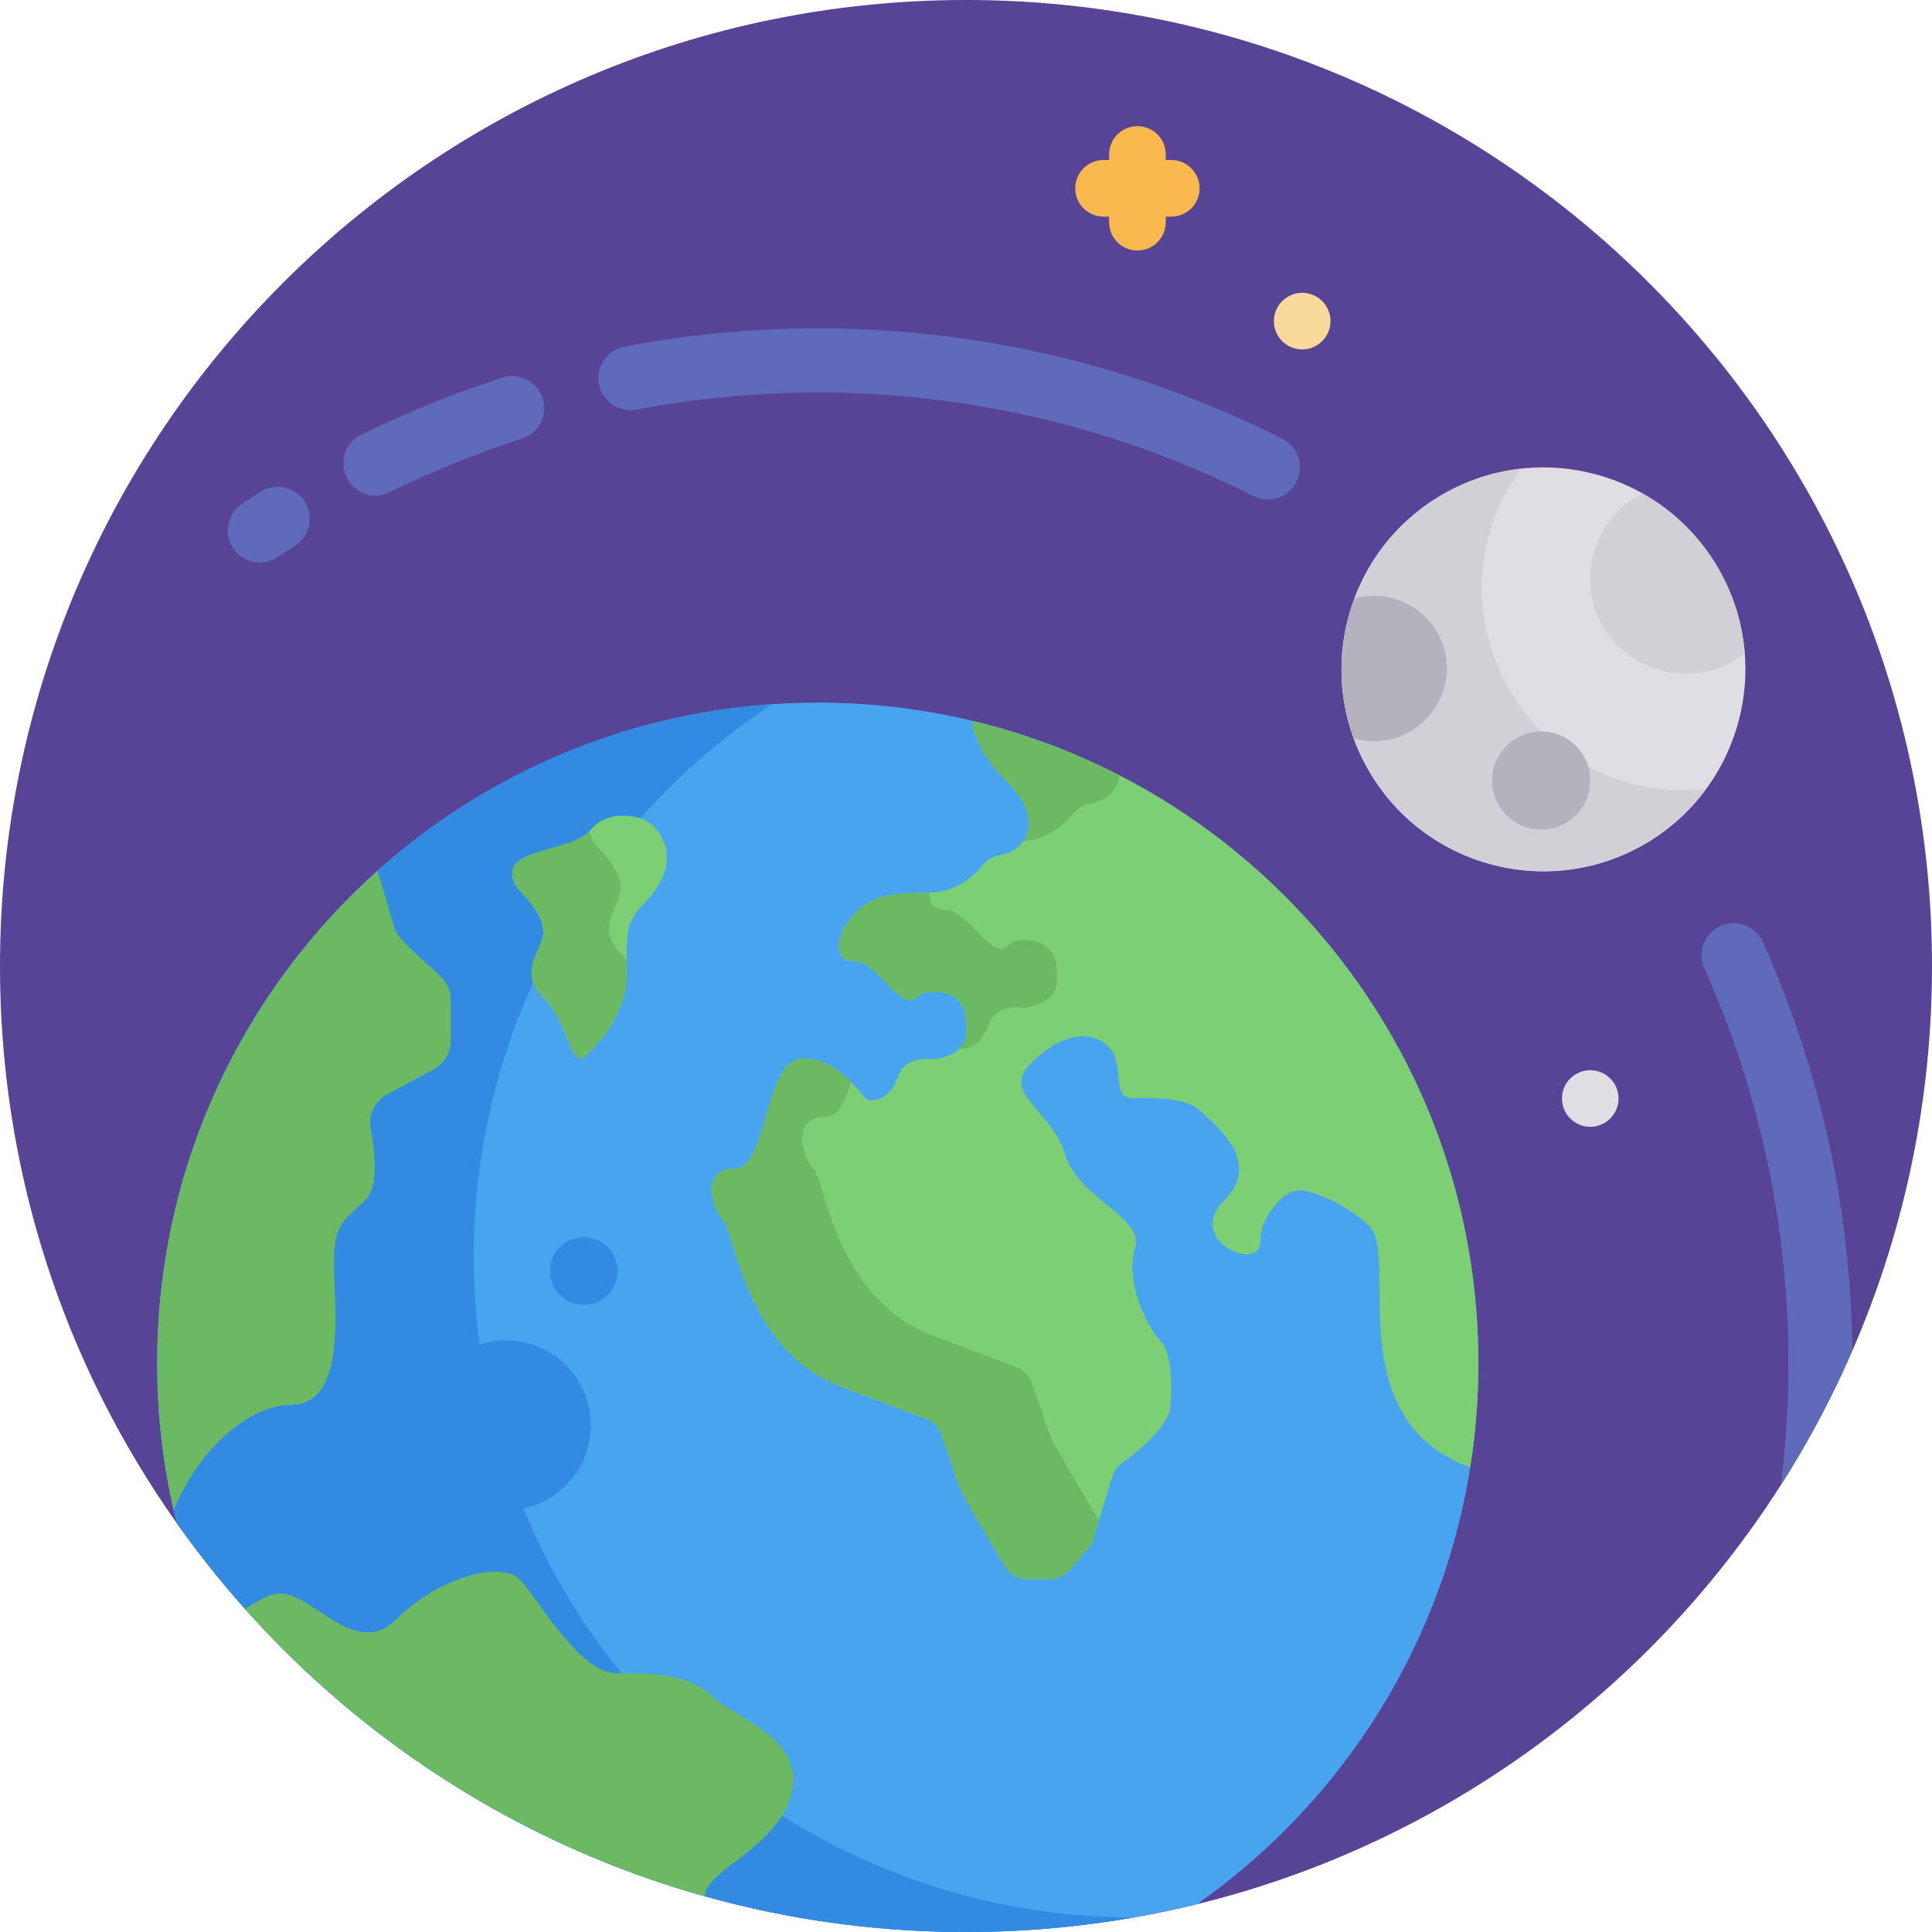 <svg height="512pt" viewBox="0 0 512 512" width="512pt" xmlns="http://www.w3.org/2000/svg"><path d="m512 256c0 141.387-114.613 256-256 256s-256-114.613-256-256 114.613-256 256-256 256 114.613 256 256zm0 0" fill="#584496"/><path d="m216.723 186.199c-96.688 0-175.07 78.379-175.07 175.066 0 14.602 1.801 28.777 5.168 42.336 46.355 65.578 122.766 108.398 209.18 108.398 21.109 0 41.613-2.574 61.234-7.391 45.086-31.672 74.555-84.062 74.555-143.344 0-96.688-78.383-175.066-175.066-175.066zm0 0" fill="#48a4ef"/><path d="m126.109 347.051c-5.289-66.051 26.805-126.465 78.551-160.434-91.059 6.199-163.008 82.016-163.008 174.648 0 14.602 1.801 28.777 5.168 42.336 46.355 65.578 122.766 108.398 209.18 108.398 15.133 0 29.953-1.328 44.363-3.852-90.324-.035-166.922-69.496-174.254-161.098zm0 0" fill="#328be0"/><path d="m455.371 150.629c-14.777-25.594-47.504-34.363-73.098-19.586-25.594 14.777-34.359 47.504-19.586 73.094 14.777 25.594 47.504 34.363 73.098 19.586s34.363-47.504 19.586-73.094zm0 0" fill="#dfdee4"/><path d="m403.156 124.199c-7.145.785-14.246 3.023-20.871 6.848-25.594 14.773-34.363 47.504-19.59 73.098 14.777 25.594 47.504 34.363 73.102 19.586 6.625-3.824 12.109-8.859 16.363-14.656-46.258 5.09-76.551-47.34-49.004-84.875zm0 0" fill="#d1d0d6"/><path d="m490.895 357.906c-.449-37.621-8.406-74.02-23.715-108.234-1.918-4.285-6.945-6.203-11.227-4.289-4.285 1.918-6.207 6.945-4.289 11.227 19.77 44.188 25.941 91.418 20.293 136.914 7.207-11.297 13.547-23.207 18.938-35.617zm0 0" fill="#5f6abb"/><path d="m61.812 145.324c-2.621-3.891-1.586-9.172 2.309-11.793 1.609-1.082 3.23-2.148 4.863-3.195 3.949-2.535 9.207-1.391 11.746 2.559 2.535 3.949 1.387 9.207-2.562 11.742-1.531.984-3.051 1.98-4.559 2.996-3.871 2.605-9.16 1.613-11.797-2.309zm0 0" fill="#5f6abb"/><path d="m91.871 126.594c-2.078-4.207-.352-9.305 3.859-11.383 12.047-5.949 24.633-11.039 37.402-15.137 4.469-1.434 9.254 1.027 10.688 5.496 1.434 4.469-1.027 9.254-5.496 10.688-11.973 3.84-23.77 8.617-35.07 14.195-4.238 2.086-9.316.324-11.383-3.859zm0 0" fill="#5f6abb"/><path d="m332.164 131.453c-52.191-26.336-109.766-33.105-163.504-22.906-4.613.871-9.059-2.152-9.934-6.766-.875-4.609 2.152-9.059 6.762-9.934 57.418-10.898 118.77-3.605 174.332 24.43 4.191 2.117 5.871 7.227 3.758 11.418-2.105 4.176-7.207 5.879-11.414 3.758zm0 0" fill="#5f6abb"/><path d="m421.438 206.852c0 7.18-5.824 13.004-13.004 13.004-7.184 0-13.004-5.824-13.004-13.004 0-7.184 5.82-13.004 13.004-13.004 7.18 0 13.004 5.82 13.004 13.004zm0 0" fill="#b5b2be"/><path d="m358.742 195.629c16.547 4.816 30.789-13.023 22.074-28.121-4.496-7.789-13.605-11.227-21.883-8.902-4.371 11.68-4.637 24.809-.191 37.023zm0 0" fill="#b5b2be"/><path d="m435.316 130.777c-8.23 4.16-13.883 12.688-13.883 22.543 0 21.242 24.578 32.762 40.93 19.781-1.441-18.188-11.965-33.805-27.047-42.324zm0 0" fill="#d1d0d6"/><path d="m257.848 191.07c-.066.844.008 1.715.266 2.582 1.066 3.566 3.426 8.16 8.465 13.199 10.301 10.297 6.059 18.32-1.793 19.867-1.758.348-3.34 1.246-4.457 2.645-2.281 2.852-7.047 7.258-14.711 7.258-11.332 0-14.73 1.137-19.266 5.668-4.531 4.531-6.23 12.465 0 12.465 6.234 0 12.465 13.598 16.43 9.633 1.891-1.891 4.934-1.816 7.605-1.223 3.184.711 5.492 3.473 5.629 6.73l.121 2.816c.289 6.855-7.098 7.645-7.281 7.754-.816.207-1.66.262-2.5.188-2.129-.191-6.676-.008-8.387 4.695-2.266 6.23-5.949 6.23-7.648 6.23-1.703 0-7.082-11.047-17.562-11.047-10.484 0-9.066 29.18-18.133 29.18-9.062 0-6.043 10.574-3.02 13.598 3.02 3.02 5.855 34.559 31.348 44.191l22.332 8.438c2.004.754 3.57 2.367 4.266 4.391 6.742 19.434 2.012 9.488 16.645 34.602 1.293 2.203 3.656 3.559 6.211 3.559h5.641c4.938 0 6.48-4.293 10.18-7.902 1.766-2.02 1.309-2.777 6.527-19.188.453-1.488 1.371-2.789 2.629-3.707 3.984-2.895 12.824-9.938 12.824-15.402 0 0 1.133-13.102-2.645-16.879-3.777-3.773-9.441-16.238-6.797-24.551 2.641-8.309-15.109-13.219-18.508-24.926-3.402-11.711-17.188-16.055-9.066-24.176 8.121-8.121 16.051-8.875 20.586-4.344 4.531 4.531.566 13.598 6.23 13.598 5.668 0 14.445-.281 18.129 3.398 3.684 3.684 16.715 13.316 6.234 23.797-10.48 10.48 9.633 19.266 9.633 10.766 0-5.074 3.23-9.137 5.836-11.59 1.859-1.75 4.52-2.375 6.961-1.629 4.102 1.254 10.805 3.961 16.098 9.254 8.051 8.051-8.387 50.949 26.723 63.844 1.422-8.988 2.172-18.199 2.172-27.586-.004-82.52-57.105-151.695-133.945-170.195zm0 0" fill="#7dcf74"/><g fill="#6cb964"><path d="m266.578 206.852c6.691 6.688 7.242 12.418 4.652 16.035 6.723-.562 10.98-4.543 13.094-7.188 1.121-1.398 2.703-2.297 4.457-2.641 4.266-.84 7.457-3.594 7.844-7.582-12.172-6.25-25.16-11.129-38.777-14.406-.07.844.008 1.715.266 2.582 1.062 3.566 3.426 8.16 8.465 13.199zm0 0"/><path d="m279.043 382.219c-.242-.414-.441-.848-.594-1.297l-4.902-14.254c-.695-2.027-2.258-3.637-4.262-4.395l-22.332-8.434c-25.496-9.633-28.328-41.172-31.352-44.195-3.02-3.02-6.043-13.598 3.023-13.598 3.398 0 5.324-4.105 6.957-9.238-2.91-2.988-7.109-6.277-12.828-6.277-10.48 0-9.066 29.18-18.129 29.18-9.066 0-6.043 10.574-3.023 13.598 3.023 3.02 5.855 34.559 31.352 44.191l22.332 8.434c2.004.758 3.566 2.367 4.262 4.395 6.801 19.594 2.445 10.262 16.648 34.602 1.289 2.203 3.656 3.559 6.211 3.559h5.637c4.938 0 6.48-4.293 10.184-7.902 1.605-1.84 1.555-3.391 3.07-7.891-1.16-1.172-.375-.348-12.254-20.477zm0 0"/><path d="m226.352 254.754c6.234 0 12.465 13.594 16.43 9.629 1.891-1.887 4.934-1.812 7.602-1.219 3.184.711 5.496 3.469 5.633 6.73l.117 2.816c.086 1.977-.66 3.812-1.93 5.184.039.012.078.023.117.023 1.699 0 5.379 0 7.648-6.234 1.711-4.703 6.258-4.887 8.387-4.695.84.074 1.684.023 2.5-.184.223-.133 7.57-.871 7.281-7.754l-.121-2.82c-.137-3.258-2.445-6.016-5.629-6.727-2.672-.598-5.715-.668-7.605 1.219-3.965 3.965-10.195-9.633-16.43-9.633-3.098 0-4.234-1.961-4.035-4.492-.234.008-.461.023-.699.023-11.332 0-14.73 1.133-19.262 5.664-4.535 4.535-6.234 12.469-.004 12.469zm0 0"/><path d="m41.652 361.266c0 13.395 1.512 26.438 4.359 38.969 6.812-16.66 20.332-27.945 31.145-27.945 15.109 0 11.332-27.074 11.332-37.652 0-10.574 2.645-10.953 8.309-16.617 3.602-3.602 2.625-12.695 1.438-18.844-.719-3.703 1.086-7.43 4.414-9.203l12.246-6.535c2.812-1.496 4.566-4.422 4.566-7.609v-10.758c0-5.926-4.977-7.605-12.68-15.719-1.098-1.039-1.898-2.348-2.332-3.797l-4.406-14.797c-35.832 32.059-58.391 78.645-58.391 130.508zm0 0"/><path d="m188.582 449.461c-5.855-5.855-15.484-6.043-25.305-6.043-9.824 0-20.773-20.02-25.684-24.93-4.91-4.91-21.531-.379-32.484 10.578-10.953 10.953-21.906-6.801-30.973-6.801-2.328 0-5.605 1.844-9.188 4.113 32.078 35.945 74.141 62.781 121.844 76.145-.012-6.648 18.059-12.348 22.562-25.867 5.289-15.863-14.918-21.34-20.773-27.195zm0 0"/></g><path d="m136.129 233.52c.395 1.082 1.074 2.031 1.883 2.848 1.875 1.895 6.004 6.512 6.004 10.453 0 5.098-7.082 10.48 0 17.562 7.082 7.082 7.082 19.547 11.332 15.297s10.766-11.602 10.766-21.664-.566-13.461 4.531-18.562c5.098-5.098 8.824-12.465 3.398-19.602-3.492-4.594-13.242-5.277-17.434 0-4.992 6.293-23.84 4.57-20.48 13.668zm0 0" fill="#7dcf74"/><path d="m164.508 252.637c-7.082-7.082 0-12.465 0-17.566 0-3.941-4.129-8.559-6.004-10.453-.809-.816-1.488-1.766-1.887-2.848-.199-.543-.316-1.047-.367-1.516-5.465 5.816-23.406 4.367-20.121 13.266.398 1.078 1.074 2.027 1.883 2.848 1.875 1.895 6.004 6.512 6.004 10.453 0 5.098-7.082 10.48 0 17.562 7.082 7.082 7.082 19.547 11.332 15.297s10.766-11.602 10.766-21.664c0-1.289-.012-2.469-.016-3.555-.488-.637-1.016-1.25-1.59-1.824zm0 0" fill="#6cb964"/><path d="m310.406 42.406h-1.477v-1.477c0-4.145-3.359-7.5-7.5-7.5-4.145 0-7.5 3.355-7.5 7.5v1.477h-1.48c-4.141 0-7.5 3.359-7.5 7.5 0 4.145 3.359 7.5 7.5 7.5h1.48v1.48c0 4.141 3.355 7.5 7.5 7.5 4.141 0 7.5-3.359 7.5-7.5v-1.48h1.477c4.141 0 7.5-3.355 7.5-7.5 0-4.141-3.359-7.5-7.5-7.5zm0 0" fill="#fab94f"/><path d="m421.434 283.617c-4.074 0-7.5 3.293-7.5 7.5 0 4.219 3.434 7.5 7.5 7.5 4.086 0 7.5-3.316 7.5-7.5 0-4.219-3.453-7.5-7.5-7.5zm0 0" fill="#dfdee4"/><path d="m345.098 77.602c-4.164 0-7.5 3.383-7.5 7.5 0 4.262 3.473 7.5 7.5 7.5 4.062 0 7.5-3.297 7.5-7.5 0-4.223-3.457-7.5-7.5-7.5zm0 0" fill="#f9da9b"/><path d="m156.57 377.719c0 12.434-10.078 22.516-22.512 22.516s-22.516-10.082-22.516-22.516 10.082-22.512 22.516-22.512 22.512 10.078 22.512 22.512zm0 0" fill="#328be0"/><path d="m163.637 336.855c0 4.953-4.016 8.969-8.973 8.969-4.953 0-8.969-4.016-8.969-8.969s4.016-8.969 8.969-8.969c4.957 0 8.973 4.016 8.973 8.969zm0 0" fill="#328be0"/></svg>